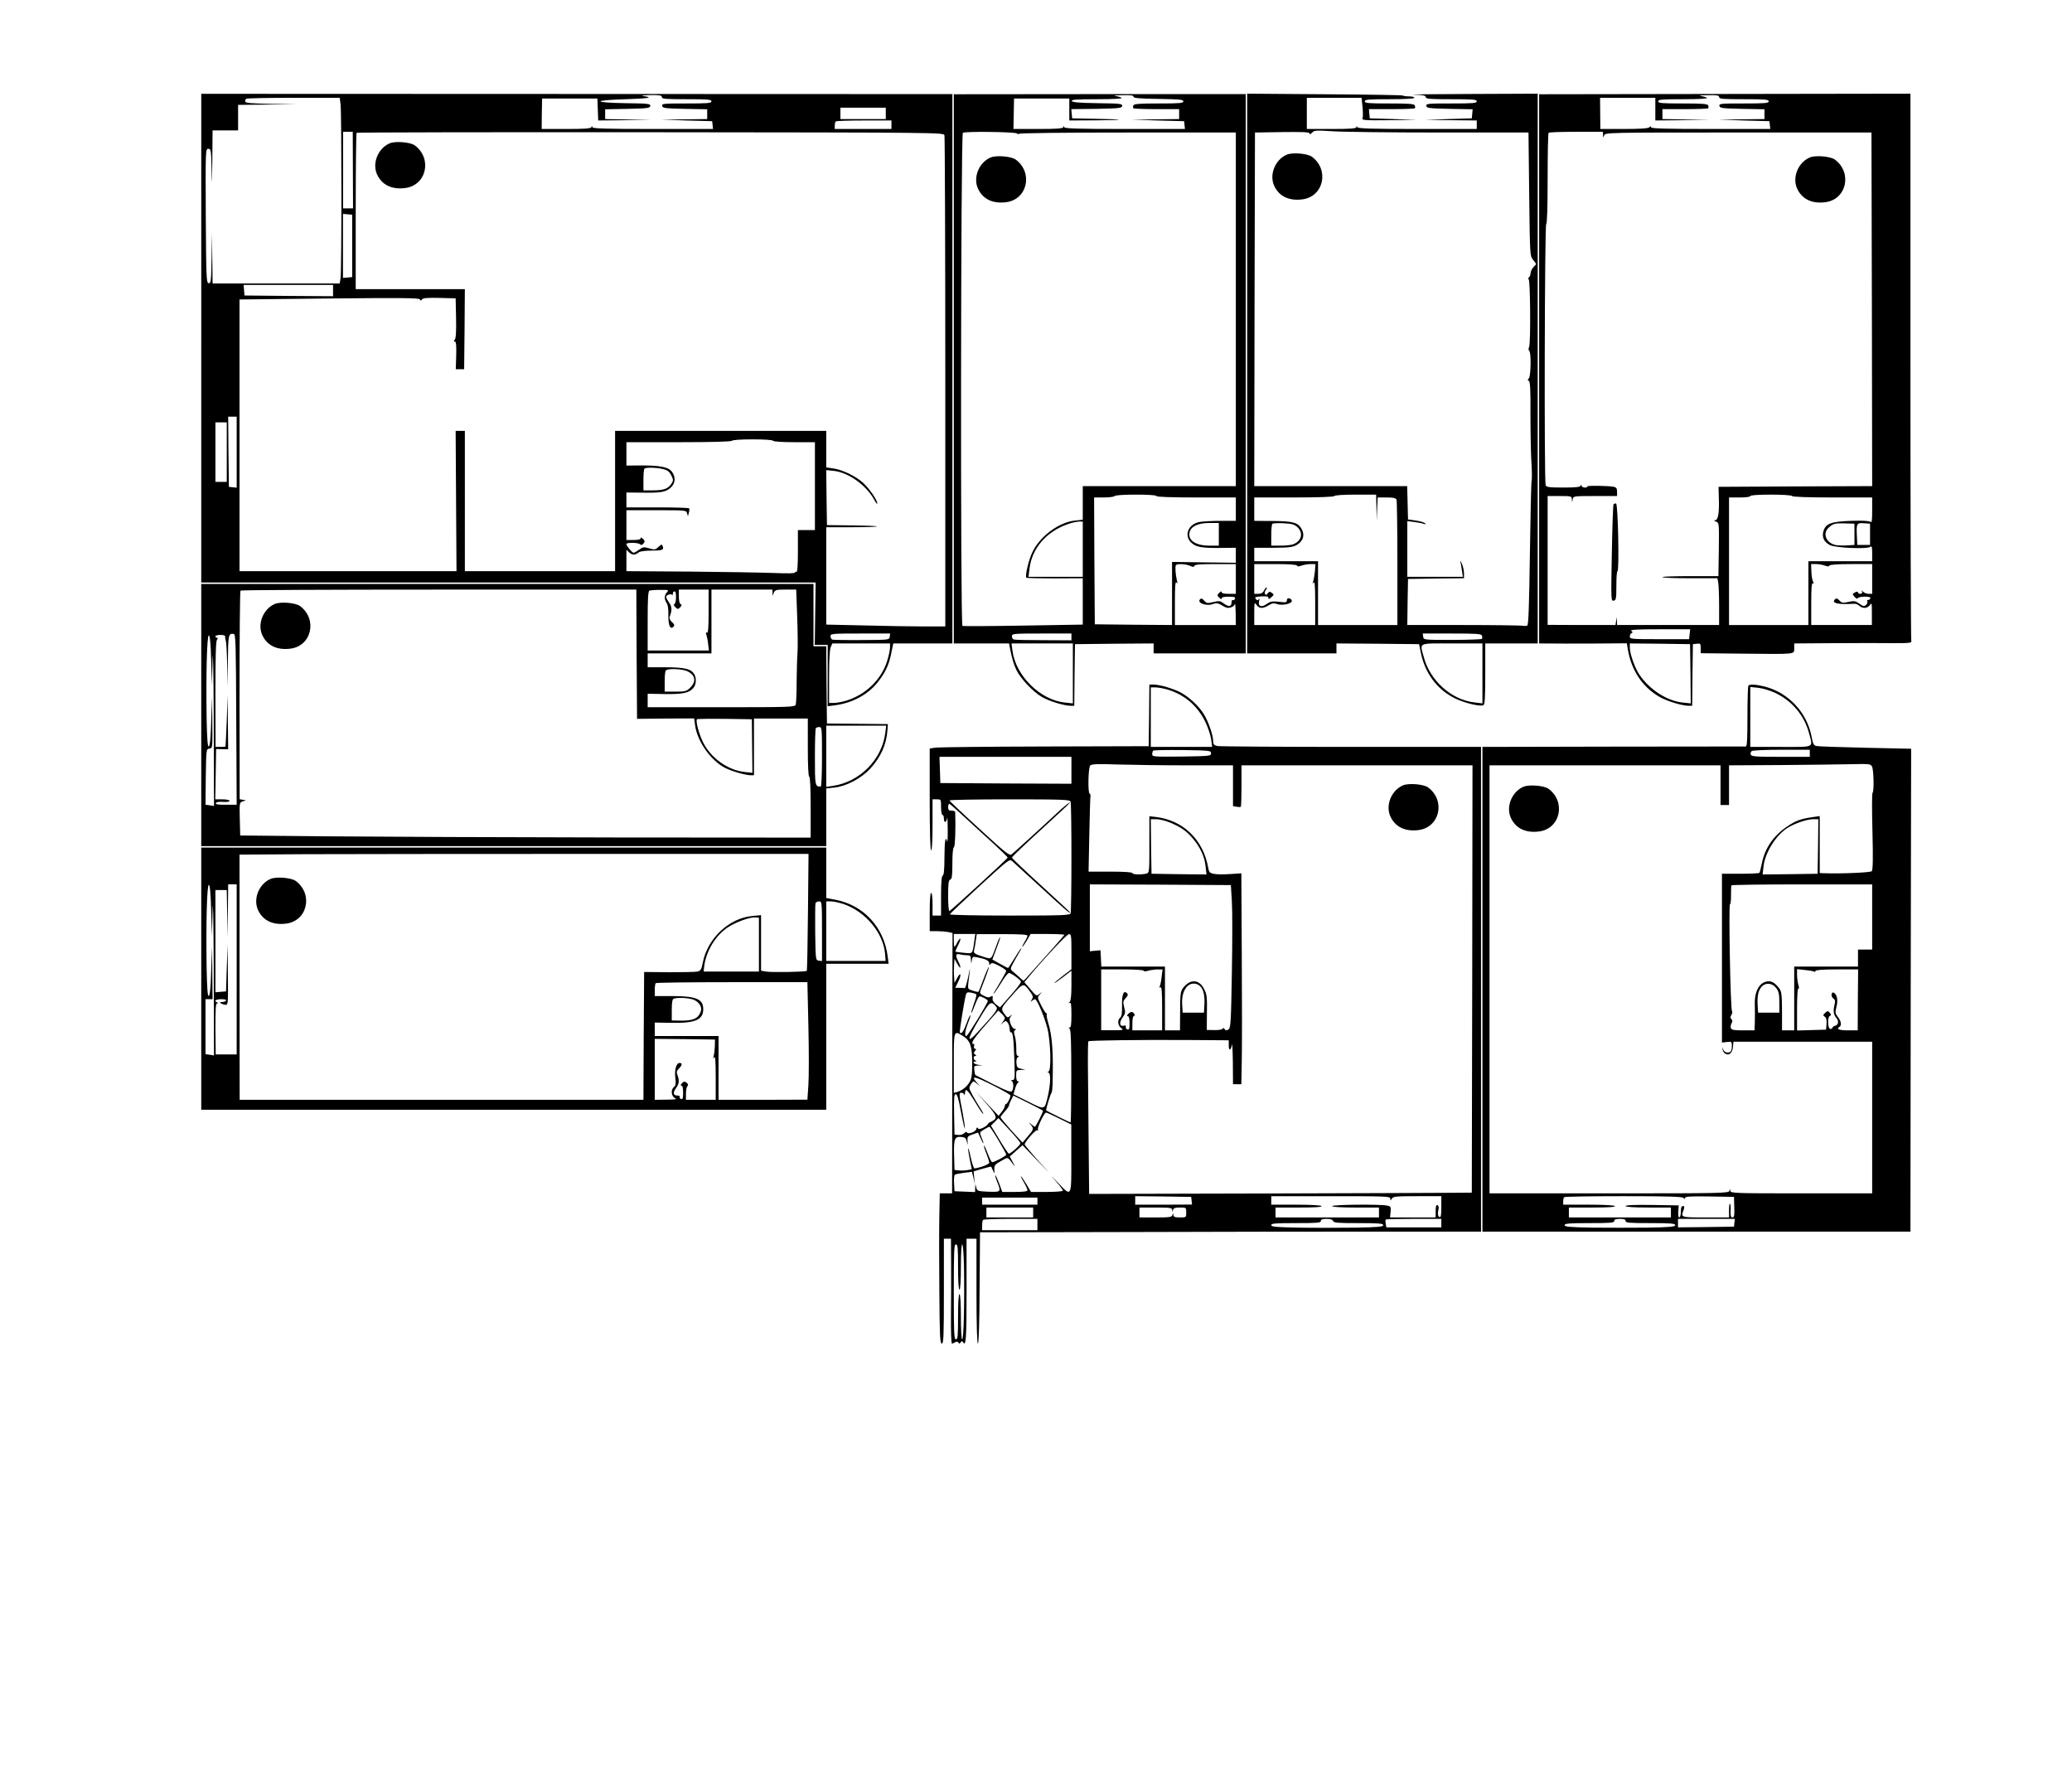 <?xml version="1.0" standalone="no"?>
<svg class="map2" version="1.0" xmlns="http://www.w3.org/2000/svg"
 width="100%" height="100%" viewBox="0 0 1462 1254"
 preserveAspectRatio="xMidYMid meet">
<g class="full-group" transform="translate(0,1254) scale(0.1,-0.1)"
fill="#000000" stroke="none">
<g class="huone">
<path d="M1420 10154 l0 -1724 2168 0 2167 0 -3 -220 -3 -220 46 0 45 0 0
-216 0 -217 53 7 c123 16 235 77 304 167 52 67 78 124 93 207 l13 62 208 0
209 0 0 1938 0 1938 -2650 1 -2650 1 0 -1724z m3250 1701 c0 -13 26 -15 175
-15 149 0 175 -2 175 -15 0 -13 -26 -15 -176 -15 -162 0 -175 -1 -172 -17 3
-16 20 -18 161 -21 l157 -3 0 -34 0 -35 -162 -2 -163 -2 180 -6 180 -5 3 -27
3 -28 -425 0 c-334 0 -426 3 -427 13 0 10 -2 10 -6 0 -3 -10 -49 -13 -178 -13
l-173 0 1 108 2 107 195 0 195 0 3 -77 3 -78 187 2 187 2 -162 3 -163 3 0 35
0 34 157 3 c140 3 158 5 161 20 3 16 -12 18 -172 20 -238 4 -238 21 -1 28 163
5 203 12 120 23 -16 2 7 5 53 6 67 1 82 -2 82 -14z m-2267 -52 c8 -63 8 -1176
0 -1225 l-6 -38 -448 0 -449 0 -2 178 -3 177 -2 -178 c-3 -163 -5 -178 -21
-175 -16 3 -17 37 -20 476 -2 465 -2 472 18 472 18 0 20 -8 23 -147 2 -126 3
-117 5 65 l2 212 90 0 90 0 0 90 0 90 208 2 207 3 -182 2 c-143 3 -183 6 -183
17 0 7 3 16 7 19 3 4 154 7 333 7 l327 0 6 -47z m3847 -63 l0 -40 -160 0 -160
0 0 40 0 40 160 0 160 0 0 -40z m40 -80 l0 -30 -200 0 -200 0 0 23 c0 13 3 27
7 30 3 4 93 7 200 7 l193 0 0 -30z m-3800 -320 l1 -270 -35 0 -35 0 0 270 0
270 34 0 34 0 1 -270z m4174 245 c3 -11 6 -795 6 -1742 l0 -1723 -148 0 c-82
0 -271 3 -420 7 l-272 6 0 344 0 343 182 0 c100 0 179 3 176 6 -4 3 -84 6
-180 7 l-173 2 -3 194 -2 194 50 -5 c106 -10 235 -103 290 -207 11 -20 19 -30
20 -22 0 23 -58 107 -102 146 -51 46 -145 91 -209 100 l-49 7 0 129 0 129
-745 0 -745 0 0 -495 0 -495 -530 0 -530 0 0 495 0 495 -32 0 -33 0 3 -495 3
-495 -766 0 -765 0 0 958 0 959 632 7 c504 5 633 4 640 -6 6 -11 10 -10 16 0
6 9 38 12 123 10 l114 -3 3 -139 c2 -93 -1 -143 -9 -152 -9 -11 -9 -14 1 -14
8 0 11 -27 9 -97 l-3 -98 29 0 30 0 3 283 2 282 -385 0 -385 0 0 548 c0 302 3
551 6 555 4 3 937 5 2075 4 2062 -2 2068 -2 2073 -22z m-4179 -780 l0 -220
-32 -3 -33 -3 0 226 0 226 33 -3 32 -3 0 -220z m-135 -315 l0 -40 -312 2 -313
3 -3 38 -3 37 315 0 316 0 0 -40z m-680 -1141 l0 -250 -27 3 -28 3 -3 248 -2
247 30 0 30 0 0 -251z m-70 1 l0 -210 -40 0 -40 0 0 210 0 210 40 0 40 0 0
-210z m3855 80 c4 -6 65 -10 151 -10 l144 0 0 -310 0 -310 -60 0 -60 0 0 -151
c0 -97 -4 -148 -10 -144 -5 3 -10 2 -10 -4 0 -7 -50 -8 -147 -4 -82 3 -349 8
-595 10 l-448 3 0 76 0 75 21 -20 c21 -19 40 -19 68 3 8 6 47 11 87 11 78 0
90 5 80 31 -6 15 -9 15 -30 -5 -22 -21 -27 -21 -65 -10 -38 11 -44 10 -71 -9
-16 -12 -34 -22 -39 -22 -11 0 -51 48 -51 61 0 13 84 11 96 -1 8 -8 15 -6 24
5 11 13 11 19 -3 33 -11 10 -17 12 -17 4 0 -8 -17 -12 -50 -12 l-50 0 0 105 0
105 211 0 c210 0 211 0 217 -22 6 -23 6 -23 12 2 4 14 5 28 3 33 -2 4 -103 7
-224 7 l-219 0 0 53 0 52 103 -1 c136 -2 172 3 207 33 36 30 40 77 10 116 -26
32 -82 43 -217 43 l-103 -1 0 83 0 82 369 0 c236 0 372 4 376 10 4 6 63 10
145 10 82 0 141 -4 145 -10z m-772 -201 c28 -7 42 -19 54 -44 15 -31 15 -36
-1 -60 -23 -34 -54 -45 -132 -45 l-64 0 0 73 c0 41 3 77 7 80 10 11 94 8 136
-4z m1595 -1181 c-3 -23 -4 -23 -198 -24 -107 -1 -201 1 -207 3 -7 3 -13 14
-13 24 0 18 11 19 211 19 l210 0 -3 -22z m2 -77 c0 -16 -9 -58 -20 -94 -41
-132 -153 -240 -290 -281 -30 -9 -69 -16 -87 -16 l-33 0 0 185 c0 118 4 193
12 210 l11 25 204 0 203 0 0 -29z"/>
<a className="anturi" xlinkTitle="anturi" xlinkHref="">
<path d="M2750 11529 c-85 -36 -128 -147 -86 -227 35 -68 102 -100 193 -89
151 17 196 207 70 301 -31 23 -136 32 -177 15z"/>
</a>
</g>
<g class="huone">
<path d="M6730 9938 l0 -1938 195 0 195 0 5 -27 c15 -78 28 -122 47 -161 29
-60 119 -156 182 -191 50 -29 156 -61 203 -61 l23 0 2 218 3 217 278 3 277 2
0 -35 0 -35 325 0 325 0 0 1973 0 1973 -1030 0 -1030 -1 0 -1937z m1268 1920
c-2 -10 39 -14 175 -16 148 -2 177 -5 177 -17 0 -13 -27 -15 -174 -15 -140 0
-175 -3 -179 -14 -3 -8 -3 -17 0 -20 4 -3 78 -6 165 -6 l158 0 0 -35 0 -35
-167 -2 -168 -2 185 -6 185 -5 3 -27 3 -28 -425 0 c-334 0 -426 3 -427 13 0
10 -2 10 -6 0 -3 -10 -49 -13 -178 -13 l-174 0 2 108 2 107 195 0 195 0 0 -78
0 -77 190 1 c218 2 211 7 -15 11 l-155 3 -3 32 -3 33 178 2 c159 3 178 5 181
20 3 16 -12 18 -174 20 -131 2 -178 6 -182 16 -3 9 37 12 179 12 113 0 179 4
174 9 -6 5 -26 11 -45 14 -19 2 2 5 48 5 61 2 81 -1 80 -10z m-821 -260 c7 -6
13 -6 13 -2 0 5 331 9 765 9 l765 0 0 -1247 0 -1248 -540 0 -540 0 0 -119 0
-118 -54 -6 c-113 -11 -246 -109 -300 -220 -27 -54 -55 -172 -44 -183 4 -3 94
-5 202 -5 l196 1 0 -163 0 -164 -420 -7 c-230 -4 -424 -5 -429 -2 -15 10 -12
3469 3 3479 17 11 369 7 383 -5z m983 -2558 c0 -6 100 -10 280 -10 l280 0 0
-82 0 -83 -108 0 c-59 0 -126 -4 -149 -8 -82 -16 -112 -101 -53 -150 33 -28
76 -35 217 -33 l93 1 0 -53 0 -53 -225 3 -225 3 0 -223 0 -222 -272 2 -273 3
-3 448 -2 447 69 0 c39 0 73 5 76 10 4 6 65 10 151 10 89 0 144 -4 144 -10z
m-520 -375 l0 -195 -191 0 -192 0 7 57 c17 144 119 262 271 315 27 10 62 17
78 18 l27 0 0 -195z m960 105 l0 -80 -65 0 c-100 0 -155 38 -141 96 11 41 61
64 139 64 l67 0 0 -80z m-204 -222 c22 -10 28 -10 32 0 3 9 42 12 148 12 l144
0 0 -105 0 -105 -50 0 c-33 0 -50 4 -50 12 0 8 -6 6 -17 -5 -16 -16 -16 -18 0
-34 11 -11 17 -13 17 -5 0 8 17 12 50 12 40 0 48 -3 44 -15 -4 -8 -10 -12 -15
-9 -5 3 -9 -4 -9 -15 0 -31 -19 -35 -52 -11 -28 21 -35 22 -77 12 -42 -10 -48
-9 -64 10 -13 15 -21 18 -29 10 -26 -26 45 -52 93 -33 19 7 33 6 50 -4 44 -26
49 -27 73 -21 14 3 27 14 29 24 3 9 5 -20 6 -65 l1 -83 -215 0 -215 0 0 158
c0 114 3 153 11 142 8 -11 9 -7 3 15 -9 38 -14 98 -7 107 7 12 69 9 99 -4z
m-836 -502 l0 -24 -197 1 c-109 0 -204 2 -210 5 -7 2 -13 13 -13 23 0 18 11
19 210 19 l210 0 0 -24z m10 -257 l0 -212 -57 6 c-173 18 -346 189 -369 365
l-7 52 217 0 216 0 0 -211z"/>
<a className="anturi" xlinkTitle="anturi" xlinkHref="">
<path d="M6990 11429 c-85 -36 -128 -147 -86 -227 35 -68 102 -100 193 -89
151 17 196 207 70 301 -31 23 -136 32 -177 15z"/>
</a>
</g>
<g class="huone">
<path d="M8800 9904 l0 -1974 315 0 315 0 0 35 0 35 292 -2 291 -3 13 -63 c29
-140 111 -252 231 -315 66 -34 181 -64 209 -53 11 4 14 46 14 221 l0 215 185
0 185 0 0 1940 0 1939 -477 -2 c-263 -1 -441 -3 -395 -5 64 -2 82 -6 82 -17 0
-13 29 -15 180 -15 153 0 180 -2 180 -15 0 -13 -27 -15 -179 -15 -165 0 -179
-1 -177 -17 3 -16 19 -18 165 -21 l162 -3 -3 -32 -3 -32 -165 -5 -165 -6 183
-2 182 -2 0 -30 0 -30 -419 0 c-326 0 -420 3 -424 13 -4 10 -6 10 -6 0 -1 -10
-43 -13 -175 -13 l-175 0 0 110 0 110 193 0 193 0 7 -64 c3 -35 4 -71 0 -80
-6 -14 12 -16 187 -14 l194 2 -165 6 -165 5 -3 33 -3 32 159 0 c87 0 161 3
165 6 3 3 3 12 0 20 -4 11 -39 14 -179 14 -148 0 -174 2 -174 15 0 13 26 15
175 15 110 0 175 4 175 10 0 6 -17 10 -38 10 -21 0 -41 3 -45 6 -3 3 -251 7
-551 9 l-546 4 0 -1975z m1355 1701 l630 0 5 -435 c5 -434 5 -436 28 -464 l22
-29 -20 -22 c-11 -12 -20 -30 -20 -41 0 -11 -5 -25 -12 -32 -7 -7 -8 -12 -2
-12 12 0 15 -445 4 -476 -6 -14 -5 -26 0 -29 15 -9 12 -178 -2 -194 -10 -11
-10 -14 -1 -18 10 -4 13 -61 12 -239 0 -129 3 -283 7 -343 4 -60 4 -116 1
-124 -3 -8 -8 -239 -12 -513 -5 -360 -10 -501 -18 -507 -7 -4 -21 -5 -32 -2
-11 2 -199 5 -418 5 l-397 0 2 163 3 162 198 3 197 2 0 38 c-1 20 -8 51 -16
67 -8 17 -12 23 -10 14 2 -9 8 -37 11 -63 l7 -46 -196 0 -196 0 0 196 0 197
48 -6 c26 -3 56 -9 67 -13 14 -5 17 -4 10 4 -6 6 -35 15 -65 19 l-55 8 -3 118
-3 117 -539 0 -540 0 2 1248 3 1247 193 3 c147 2 192 0 192 -10 0 -8 7 -5 18
6 15 17 28 17 142 10 69 -5 409 -9 755 -9z m-443 -2647 l2 -93 3 83 4 82 63 0
c49 0 65 -4 70 -16 3 -9 6 -211 6 -450 l0 -434 -280 0 -280 0 0 225 0 225
-225 0 -225 0 0 48 0 47 133 0 c114 1 138 4 167 20 45 27 58 68 35 111 -25 47
-59 57 -206 58 l-129 1 0 83 0 82 279 0 c176 0 282 4 286 10 4 6 65 10 151 10
l144 0 2 -92z m-558 -137 c45 -42 30 -99 -31 -122 -13 -5 -53 -9 -89 -9 l-64
0 0 73 c0 41 3 77 8 81 4 4 39 6 79 4 59 -3 76 -8 97 -27z m-2 -272 c2 -7 12
-7 31 0 16 6 44 11 64 11 l35 0 -4 -52 c-3 -29 -9 -62 -13 -73 -5 -16 -5 -17
4 -5 8 11 11 -27 11 -142 l0 -158 -215 0 -215 0 0 82 c0 77 1 81 16 60 19 -27
44 -28 85 -3 25 15 37 17 60 9 36 -13 104 2 104 22 0 8 -8 16 -17 18 -12 2
-18 -3 -18 -14 0 -15 -7 -16 -56 -10 -47 5 -60 3 -85 -15 -38 -27 -63 -19 -55
19 4 16 3 22 -2 14 -7 -10 -11 -10 -21 2 -10 12 -4 15 39 18 38 2 50 0 50 -11
0 -11 5 -9 21 5 19 17 19 19 3 31 -14 10 -19 10 -29 -4 -9 -12 -14 -13 -19 -4
-4 6 -2 19 5 27 6 8 10 17 7 19 -3 3 -11 -6 -18 -20 -9 -18 -22 -25 -42 -25
l-28 0 0 105 0 105 149 0 c97 0 151 -4 153 -11z m1305 -494 c3 -9 2 -19 -1
-23 -4 -3 -98 -7 -209 -7 -202 0 -202 0 -205 23 l-3 22 206 0 c176 0 206 -2
212 -15z m3 -266 l0 -212 -57 7 c-162 18 -314 155 -357 321 -28 104 -46 95
199 95 l215 0 0 -211z"/>
<a className="anturi" xlinkTitle="anturi" xlinkHref="">
<path d="M9080 11449 c-85 -36 -128 -147 -86 -227 35 -68 102 -100 193 -89
151 17 196 207 70 301 -31 23 -136 32 -177 15z"/>
</a>
</g>
<g class="huone">
<path d="M10860 9938 l0 -1938 183 -1 c100 0 239 0 309 1 l127 1 6 -38 c25
-153 103 -270 226 -341 53 -30 158 -62 206 -62 l23 0 2 218 3 217 28 3 c25 3
27 1 27 -32 l0 -35 298 -3 c380 -4 362 -6 362 38 l0 34 293 2 c160 1 347 1
415 0 106 0 123 2 118 15 -3 8 -6 880 -6 1938 l0 1924 -1310 -2 -1310 -2 0
-1937z m1270 1917 c0 -13 26 -15 175 -15 149 0 175 -2 175 -15 0 -13 -26 -15
-176 -15 -162 0 -175 -1 -172 -17 3 -16 20 -18 161 -21 l157 -3 0 -34 0 -35
-162 -2 -163 -2 180 -6 180 -5 3 -27 3 -28 -420 0 c-321 0 -421 3 -421 12 0 9
-3 9 -12 0 -8 -8 -62 -12 -179 -12 l-167 0 -1 110 -1 110 195 0 195 0 0 -80 0
-80 193 2 192 2 -167 3 -168 3 0 35 0 35 158 0 c87 0 161 3 165 6 3 3 3 12 0
20 -4 11 -39 14 -179 14 -148 0 -174 2 -174 15 0 13 26 15 177 15 109 0 173 4
168 9 -6 5 -26 11 -45 14 -19 2 2 5 48 5 67 2 82 -1 82 -13z m-819 -267 c0
-22 1 -22 8 -3 8 20 18 20 947 20 l939 0 3 -1247 2 -1248 -542 -2 -542 -3 2
-80 c4 -104 -5 -155 -26 -156 -12 0 -10 -3 6 -9 22 -9 22 -10 20 -197 l-3
-188 -198 0 c-108 0 -197 -3 -197 -7 0 -5 87 -8 194 -8 l194 0 6 -31 c3 -17 6
-92 6 -165 l0 -134 -360 0 -360 0 -1 28 -2 27 -4 -27 -4 -28 -240 0 -239 1 0
454 0 455 85 0 c81 0 85 -1 86 -22 l2 -23 4 23 c4 22 7 22 159 22 l154 0 0 30
c0 23 -5 31 -22 35 -39 8 -188 10 -188 3 0 -14 -40 -9 -41 5 0 10 -2 10 -6 0
-3 -10 -38 -13 -123 -13 -98 0 -119 3 -124 16 -11 28 -7 1844 4 1844 6 0 10
113 10 318 0 175 3 322 7 325 3 4 91 7 195 7 l188 0 1 -22z m1334 -2548 c4 -6
110 -10 286 -10 l279 0 0 -91 c0 -74 -2 -89 -13 -81 -8 7 -57 10 -136 7 -141
-5 -179 -19 -195 -73 -12 -43 4 -76 46 -98 39 -20 264 -30 285 -12 10 8 13 -1
13 -46 l0 -56 -225 0 -225 0 0 -225 0 -225 -280 0 -280 0 0 450 0 450 75 0
c43 0 75 4 75 10 0 6 55 10 144 10 86 0 147 -4 151 -10z m440 -270 l0 -75 -50
-3 c-27 -2 -64 -1 -81 2 -68 13 -97 82 -51 123 31 29 44 32 117 30 l65 -2 0
-75z m110 0 l0 -75 -45 0 -45 0 -3 64 c-4 87 -1 93 50 89 l43 -3 0 -75z m-318
-221 c19 -7 29 -7 31 0 2 7 56 11 153 11 l149 0 0 -105 0 -105 -26 0 c-14 0
-33 8 -42 18 -10 9 -14 13 -9 8 11 -16 8 -26 -8 -26 -8 0 -15 5 -15 10 0 7 -7
7 -21 0 -20 -11 -20 -12 -3 -32 11 -11 20 -15 22 -9 2 6 24 11 49 11 31 0 43
-4 40 -12 -2 -7 -9 -12 -15 -11 -6 2 -9 -3 -6 -11 3 -7 -2 -18 -10 -25 -13
-11 -21 -9 -47 10 -28 19 -36 21 -76 12 -40 -9 -47 -8 -64 10 -15 16 -22 18
-31 9 -28 -28 19 -39 136 -32 10 1 26 -6 35 -14 24 -22 57 -20 75 5 13 19 14
14 14 -60 l0 -81 -214 0 -214 0 0 151 c0 107 3 148 11 143 8 -4 8 -1 2 12 -6
11 -11 43 -12 72 l-2 52 35 0 c19 0 47 -5 63 -11z m-955 -484 l-4 -35 -209 0
c-199 0 -209 1 -209 19 0 11 6 22 13 24 9 4 8 8 -3 16 -11 8 46 11 200 11
l216 0 -4 -35z m6 -279 l2 -209 -57 6 c-109 11 -231 89 -303 193 -33 47 -70
150 -70 194 l0 30 213 -2 212 -3 3 -209z"/>
<a className="anturi" xlinkTitle="anturi" xlinkHref="">
<path d="M12770 11429 c-85 -36 -128 -147 -86 -227 35 -68 102 -100 193 -89
151 17 196 207 70 301 -31 23 -136 32 -177 15z"/>
</a>
</g>
<g class="huone">
<a className="anturi" xlinkTitle="anturi" xlinkHref="">
<path d="M11385 8981 c-3 -6 -9 -162 -12 -347 -6 -327 -6 -336 13 -332 17 3
19 13 19 106 0 56 3 102 8 102 13 0 4 473 -10 477 -6 2 -14 -1 -18 -6z"/>
</a>
<path d="M1420 7495 l0 -925 2205 0 2205 0 0 204 0 203 57 6 c84 9 189 64 253
133 76 84 114 168 122 272 l3 43 -215 2 -215 2 -3 273 -2 272 -45 0 -45 0 0
220 0 220 -2160 0 -2160 0 0 -925z m3072 429 l3 -456 202 2 201 1 7 -51 c16
-113 111 -247 213 -299 46 -23 143 -51 179 -51 l23 0 0 200 0 200 190 0 190 0
0 -205 c0 -130 4 -205 10 -205 6 0 10 -78 10 -215 l0 -215 -1387 1 c-764 1
-1669 5 -2013 8 l-625 6 -3 116 c-3 114 -2 117 20 124 l23 8 -22 4 -22 4 -1
733 c0 403 3 736 7 739 3 4 633 7 1400 7 l1393 0 2 -456z m214 437 c-20 -22
-20 -50 -2 -76 9 -13 13 -44 12 -87 -1 -71 13 -103 36 -80 9 9 7 17 -11 33
-14 13 -20 27 -16 38 18 45 17 71 -4 99 -11 17 -21 35 -21 40 0 13 29 24 41
16 5 -3 8 0 7 7 -2 6 3 14 10 16 8 3 12 -9 12 -40 0 -25 -5 -47 -11 -49 -8 -3
-5 -10 6 -22 17 -16 19 -16 34 -1 12 13 13 19 4 22 -8 3 -13 24 -13 54 l0 49
105 0 105 0 0 -156 c0 -115 -3 -153 -12 -148 -8 5 -9 0 -3 -17 4 -13 10 -43
12 -66 l5 -43 -216 0 -216 0 0 209 c0 158 3 210 13 214 6 2 41 5 75 5 60 0 63
0 48 -17z m745 -3 l0 -23 9 23 c9 20 16 22 84 22 l74 0 7 -192 c4 -106 5 -222
2 -258 -3 -36 -5 -128 -6 -206 0 -77 -3 -148 -7 -157 -6 -16 -48 -17 -525 -17
l-519 0 0 48 0 47 117 -2 c127 -2 173 7 203 40 22 23 26 67 10 98 -22 39 -64
50 -201 51 l-129 0 0 49 0 49 225 0 225 0 0 225 0 225 215 0 215 0 1 -22z
m-3784 -895 l3 -601 -76 0 c-54 -1 -74 3 -71 11 3 8 21 11 51 9 27 -2 46 1 46
7 0 6 -22 11 -51 11 l-50 0 3 178 3 177 43 -1 42 -1 -2 191 -2 191 -6 -180
c-4 -99 -8 -181 -9 -182 0 -2 -16 -3 -35 -3 l-35 0 -1 371 c0 267 3 375 11
385 8 10 8 14 0 14 -6 0 -11 5 -11 10 0 6 16 10 35 10 23 0 35 -4 34 -12 -1
-7 1 -20 4 -28 4 -8 8 -85 10 -170 l3 -155 2 182 c2 186 4 195 42 190 13 -2
15 -78 17 -604z m-177 416 l5 -174 5 180 c3 102 7 -83 8 -426 l2 -606 -30 5
-30 4 2 197 c3 195 3 196 26 199 22 3 22 4 20 185 l-2 182 -6 -174 c-3 -119
-9 -176 -17 -178 -8 -3 -12 50 -15 194 -5 315 2 595 16 590 7 -2 13 -60 16
-178z m3355 -73 c60 -26 71 -72 26 -117 -27 -27 -35 -29 -105 -29 l-76 0 0 74
c0 50 4 76 13 79 26 11 109 6 142 -7z m462 -530 l2 -189 -54 6 c-119 12 -240
99 -295 211 -29 60 -53 150 -42 161 3 3 92 4 196 3 l191 -3 2 -189z m940 96
c-22 -189 -179 -349 -370 -377 l-47 -7 0 216 0 216 211 0 212 0 -6 -48z m-447
-172 c0 -121 -4 -210 -9 -210 -40 0 -41 5 -41 209 0 109 3 201 7 204 3 4 15 7
25 7 17 0 18 -13 18 -210z"/>
<a className="anturi" xlinkTitle="anturi" xlinkHref="">
<path d="M1940 8279 c-85 -36 -128 -147 -86 -227 35 -68 102 -100 193 -89 151
17 196 207 70 301 -31 23 -136 32 -177 15z"/>
</a>
</g>
<g class="huone">
<path d="M8108 7493 l-3 -218 -730 -2 c-401 -1 -749 -5 -772 -8 l-43 -6 0
-360 c0 -233 4 -359 10 -359 6 0 10 67 10 180 l0 180 30 0 c30 0 30 -1 30 -55
0 -30 5 -55 10 -55 6 0 10 -11 10 -25 0 -34 18 -32 23 3 2 15 4 -20 4 -78 1
-58 -1 -97 -4 -87 -12 44 -18 6 -19 -110 0 -87 -4 -128 -12 -131 -8 -2 -12
-45 -12 -143 l0 -139 -30 0 -30 0 0 80 c0 47 -4 80 -10 80 -6 0 -10 -52 -10
-135 l0 -135 49 0 c27 0 63 -3 80 -6 l32 -7 -2 -918 -1 -919 -44 0 -43 0 -3
-157 c-2 -87 -2 -326 0 -530 2 -321 5 -373 17 -373 13 0 15 50 15 370 l0 370
25 0 25 0 1 -177 c1 -98 0 -265 -1 -370 -1 -106 2 -193 7 -193 4 0 15 4 23 10
9 6 17 5 22 -3 6 -9 10 -9 17 2 6 9 11 10 15 2 22 -36 26 14 26 359 l0 370 35
0 35 0 0 -370 c0 -237 4 -370 10 -370 6 0 11 142 12 393 l3 392 1025 2 c564 2
1359 3 1768 3 l742 0 0 1710 0 1710 -914 0 c-502 0 -928 3 -945 6 -26 6 -31
11 -31 36 0 40 -35 141 -67 191 -35 56 -101 117 -160 150 -53 28 -150 57 -195
57 l-28 0 -2 -217z m129 182 c121 -36 212 -114 268 -229 19 -39 37 -95 41
-123 l7 -53 -217 0 -216 0 0 210 0 210 33 0 c18 0 56 -7 84 -15z m308 -450 c0
-19 -8 -20 -207 -23 -197 -2 -208 -1 -208 16 0 10 3 22 7 26 4 3 97 5 207 4
193 -3 201 -4 201 -23z m-985 -120 l0 -95 -462 2 -463 3 -3 93 -3 92 466 0
465 0 0 -95z m823 35 l317 0 0 -144 0 -144 25 -4 c13 -3 27 -3 30 0 3 3 5 70
5 149 l0 143 815 0 815 0 -2 -1507 -3 -1508 -130 -1 c-71 -1 -679 -3 -1350 -5
l-1220 -3 -4 399 c-2 220 -4 461 -5 537 0 75 1 138 4 141 7 6 348 11 698 9
l292 -2 0 -37 c0 -40 15 -36 23 7 2 14 5 -44 6 -127 l1 -153 30 0 29 0 3 168
c2 92 2 426 0 744 l-3 576 -78 -5 c-43 -3 -94 -3 -114 1 -31 6 -36 11 -42 44
-35 199 -178 336 -372 358 l-43 5 0 -199 c0 -199 0 -200 -22 -206 -36 -9 -98
-7 -98 4 0 6 -58 10 -154 10 l-155 0 5 253 c3 138 6 262 8 275 2 12 -1 22 -5
22 -14 0 -11 184 4 199 9 10 51 12 192 7 99 -3 323 -6 498 -6z m-829 -256 c8
-20 8 -768 0 -788 -5 -14 -53 -16 -431 -16 -253 0 -423 4 -421 9 2 5 97 95
212 201 208 190 209 191 230 172 11 -10 105 -96 208 -190 169 -155 198 -180
198 -169 0 2 -92 88 -205 191 -113 103 -205 191 -205 195 0 5 92 93 205 196
113 103 205 189 205 192 0 7 -50 -33 -100 -81 -75 -71 -294 -270 -312 -284
-15 -12 -41 9 -227 180 -116 106 -211 196 -211 200 0 5 191 8 424 8 377 0 425
-2 430 -16z m-742 -115 c57 -52 147 -136 201 -184 53 -49 97 -92 97 -96 0 -7
-397 -372 -411 -377 -5 -2 -9 45 -9 106 0 88 3 111 15 116 12 4 15 27 15 115
0 69 4 111 11 113 8 3 13 134 9 248 0 6 -11 10 -25 10 -20 0 -25 5 -25 26 0
14 4 24 9 22 5 -1 56 -46 113 -99z m1439 -31 c81 -33 121 -61 167 -116 53 -63
82 -128 89 -198 l6 -54 -194 2 -194 3 -3 193 -2 192 38 0 c22 0 64 -10 93 -22z
m441 -558 c4 -63 4 -290 0 -504 -6 -357 -8 -390 -25 -400 -13 -8 -20 -8 -26 3
-6 9 -11 10 -15 2 -4 -6 -30 -10 -59 -9 l-52 1 1 124 c2 108 -1 129 -20 165
-35 70 -100 72 -149 6 -17 -23 -20 -43 -20 -162 l-1 -136 -53 0 -53 0 0 225 0
225 -225 0 -224 0 -3 58 -3 57 -37 -3 -38 -4 0 236 0 236 498 -2 497 -3 7
-115z m-1817 -277 c-13 -96 -10 -92 -73 -86 -32 3 -58 7 -60 8 -2 2 6 22 18
45 12 23 19 44 16 47 -2 3 -12 -9 -21 -26 -8 -17 -18 -31 -20 -31 -3 0 -5 20
-5 45 l0 45 76 0 76 0 -7 -47z m375 35 c0 -6 -9 -26 -21 -44 -11 -19 -18 -34
-15 -34 3 0 17 20 32 45 l26 45 119 0 c65 0 119 -3 119 -6 0 -4 -124 -144
-276 -313 -11 -12 -15 -12 -27 1 -8 8 -29 27 -47 42 -33 27 -33 28 -17 59 9
18 28 51 42 75 14 23 24 42 21 42 -3 0 -24 -31 -47 -70 -23 -38 -44 -70 -46
-70 -3 0 -29 14 -58 30 l-53 30 29 77 c16 41 28 78 26 80 -3 2 -15 -25 -27
-59 -38 -104 -30 -98 -100 -76 -54 18 -61 23 -57 42 3 11 9 42 12 68 l7 47
179 0 c124 0 179 -3 179 -11z m310 -112 l0 -125 -60 -46 c-33 -25 -60 -48 -60
-51 0 -3 27 16 60 41 l60 46 0 -103 c0 -69 -4 -108 -12 -117 -10 -11 -10 -13
0 -7 9 6 12 -14 12 -83 0 -66 -3 -91 -12 -91 -10 0 -10 -2 -1 -8 9 -6 12 -91
12 -335 0 -180 -2 -327 -5 -327 -5 0 -166 80 -172 85 -4 4 30 118 38 125 3 3
6 30 7 60 6 225 -2 340 -31 434 -8 27 -13 53 -10 57 2 4 0 9 -5 11 -4 1 -21
27 -35 56 -27 53 -27 55 -9 75 18 22 18 22 -3 4 -20 -17 -22 -16 -63 33 l-43
50 29 35 c103 125 271 304 286 304 15 1 17 -11 17 -123z m-737 -26 c24 0 27
-4 28 -32 2 -32 2 -32 6 -5 4 27 7 29 40 22 58 -11 83 -23 83 -42 0 -14 2 -15
9 -5 7 11 19 9 60 -12 28 -15 51 -31 51 -36 0 -5 -19 -40 -41 -77 -51 -84 -54
-90 -43 -80 5 5 27 39 50 75 22 37 46 67 53 67 15 0 78 -45 85 -61 2 -6 -30
-49 -72 -96 l-76 -86 -28 21 c-18 15 -27 29 -24 44 2 18 0 19 -14 11 -12 -8
-25 -6 -48 6 -29 15 -31 18 -21 44 44 113 59 156 56 159 -2 2 -19 -36 -37 -84
-18 -49 -34 -90 -36 -91 -1 -2 -19 1 -40 8 -36 12 -36 12 -31 59 15 115 15
121 -1 41 -10 -47 -21 -84 -25 -82 -4 1 -21 2 -37 2 l-30 0 20 41 c26 50 20
77 -6 29 l-19 -35 -3 43 c-2 23 -2 61 0 85 l3 42 18 -33 c26 -47 33 -33 8 16
-22 43 -18 56 14 48 11 -3 32 -6 48 -6z m1247 -109 c0 -6 12 -6 32 0 18 5 48
9 67 9 l34 0 -6 -47 c-2 -27 -8 -57 -12 -67 -6 -14 -5 -17 3 -12 9 5 12 -32
12 -148 l0 -156 -105 0 -105 0 0 50 c0 28 4 50 10 50 5 0 7 7 4 15 -4 8 -12
15 -19 15 -7 0 -18 -7 -25 -15 -9 -10 -9 -15 -1 -15 7 0 11 -20 11 -50 0 -41
-3 -48 -16 -43 -8 3 -13 11 -10 18 3 8 -2 11 -15 8 -29 -8 -34 22 -8 58 20 28
21 36 11 73 -9 37 -8 43 11 64 16 17 18 25 9 34 -24 24 -37 -9 -35 -87 1 -54
-2 -77 -13 -85 -21 -18 -17 -57 7 -74 20 -14 15 -15 -60 -15 l-81 0 0 214 0
215 150 0 c86 0 150 -4 150 -9z m-797 -155 c17 -24 18 -32 7 -50 -10 -17 -10
-19 1 -8 7 6 17 12 22 12 14 0 65 -120 87 -204 24 -94 29 -305 8 -307 -10 0
-10 -2 0 -6 17 -7 15 -79 -3 -161 -25 -106 -19 -105 -139 -45 l-105 52 11 38
c6 21 15 41 22 45 8 6 7 8 -1 8 -8 0 -13 15 -13 40 0 38 1 40 33 41 l32 1 -30
7 c-25 5 -31 11 -33 40 -2 20 2 37 10 42 10 7 10 9 0 9 -9 0 -12 16 -11 53 0
28 -4 68 -10 86 -8 27 -8 37 2 43 9 6 8 8 -3 8 -9 0 -22 16 -29 35 -10 30 -10
39 1 53 12 15 11 16 -5 3 -15 -12 -20 -12 -32 5 -37 47 -37 47 43 137 84 96
83 96 135 23z m1196 45 c24 -24 33 -69 29 -136 l-3 -50 -75 0 -75 0 -3 45 c-5
61 5 103 29 134 25 32 70 35 98 7z m-1580 -57 c3 -3 -4 -33 -17 -66 -12 -34
-20 -63 -18 -65 2 -2 13 23 26 57 12 33 26 60 31 60 16 0 59 -23 59 -32 0 -16
-142 -248 -151 -248 -15 0 -10 36 11 91 12 28 19 53 17 56 -3 2 -15 -24 -27
-57 -22 -59 -35 -78 -47 -66 -5 5 31 226 43 270 5 14 12 17 37 12 17 -3 33 -9
36 -12z m141 -88 c13 -17 -2 -37 -134 -181 -78 -85 -73 -49 15 97 74 124 81
129 119 84z m60 -79 c0 -6 -8 -20 -17 -31 -18 -21 -18 -21 3 -3 19 16 22 16
34 2 7 -9 13 -28 14 -44 1 -16 4 -27 7 -25 15 9 21 -38 26 -183 5 -144 4 -153
-13 -154 -11 0 -14 -3 -6 -6 14 -5 16 -51 3 -71 -6 -11 -36 0 -132 48 -68 34
-125 64 -127 65 -2 2 -5 17 -7 34 -4 29 -2 31 28 33 l32 1 -32 4 c-31 4 -47
22 -20 24 10 0 10 2 0 6 -7 2 -13 11 -13 19 0 8 6 14 13 14 8 0 8 3 -2 9 -12
8 -12 12 -2 25 10 12 11 16 1 16 -7 0 -10 8 -7 20 3 12 1 18 -5 14 -5 -4 -8 2
-6 14 1 11 43 65 93 121 l89 101 23 -22 c13 -12 23 -26 23 -31z m-295 -127
c51 -32 65 -72 65 -192 0 -84 -4 -109 -20 -135 -20 -33 -50 -56 -87 -68 l-23
-6 0 210 c0 235 -1 232 65 191z m335 -420 c0 -16 -23 -60 -32 -60 -4 0 -8 -6
-8 -14 0 -7 -10 -26 -22 -41 l-22 -28 -79 84 -79 84 73 -83 c77 -88 81 -104
31 -127 -12 -5 -22 -13 -22 -17 0 -4 -14 -15 -31 -24 -24 -12 -34 -13 -39 -4
-5 8 -9 5 -12 -8 -6 -20 -60 -38 -66 -21 -2 5 -11 2 -19 -7 -9 -8 -27 -14 -42
-12 l-26 3 -3 143 c-2 118 0 142 12 142 10 0 20 -34 37 -127 13 -69 25 -121
27 -115 2 6 -6 59 -17 119 -25 128 -25 133 -7 133 8 0 17 -6 19 -12 3 -7 6 -3
6 10 2 39 18 24 71 -63 28 -47 54 -85 57 -85 3 0 -1 10 -9 23 -51 80 -88 147
-88 159 0 8 6 23 14 33 14 19 15 19 38 0 l23 -20 -22 26 c-46 51 -20 48 107
-16 72 -36 130 -69 130 -75z m229 -106 c5 -4 -50 -114 -57 -114 -3 0 -15 8
-26 18 -21 17 -21 17 -3 -4 23 -28 22 -32 -21 -82 l-37 -44 -78 85 c-42 47
-77 89 -77 94 0 5 14 23 30 41 17 18 30 38 30 43 0 6 7 23 15 39 l15 30 103
-51 c56 -28 104 -53 106 -55z m115 -56 l85 -42 0 -238 c1 -280 3 -276 -97
-170 -53 56 -55 57 -13 9 28 -32 51 -63 51 -68 0 -5 -51 -9 -113 -9 l-112 0
-33 55 c-18 30 -35 55 -38 55 -3 0 7 -20 21 -43 14 -24 25 -49 25 -55 0 -8
-28 -12 -89 -12 l-89 0 -22 60 c-13 34 -24 59 -27 57 -2 -3 5 -28 17 -56 24
-62 22 -63 -76 -59 -63 3 -69 5 -75 28 l-7 25 -1 -28 -1 -28 -72 3 -73 3 -3
54 c-2 30 0 57 5 62 4 4 34 10 65 14 l56 7 11 -43 10 -44 -5 45 -4 45 61 18
c34 10 62 17 63 15 1 -2 7 -14 13 -28 11 -24 11 -24 9 8 -1 29 4 36 47 60 54
30 43 34 93 -33 8 -11 4 -1 -8 22 l-23 43 45 40 45 40 94 -98 94 -97 -87 96
c-47 53 -86 100 -86 104 0 17 76 104 88 100 7 -3 10 0 6 6 -7 12 44 119 57
119 5 0 47 -19 93 -42z m-274 -175 c0 -12 -68 -73 -82 -73 -3 0 -33 44 -66 99
l-60 99 27 26 26 27 77 -83 c43 -46 78 -88 78 -95z m-156 23 c31 -52 56 -98
56 -103 0 -9 -83 -53 -99 -53 -5 0 -19 27 -31 60 -13 34 -24 59 -27 57 -2 -3
5 -28 17 -56 11 -28 20 -58 20 -65 0 -11 -63 -35 -104 -40 -5 -1 -17 35 -27
79 -9 44 -17 71 -18 60 0 -11 6 -48 13 -82 l13 -63 -32 -6 c-17 -3 -45 -4 -61
-2 l-29 3 -3 104 c-3 116 4 134 52 129 25 -2 32 -9 38 -33 7 -30 7 -30 5 4 -2
31 1 35 36 47 l38 13 19 -42 c22 -50 27 -42 5 9 -14 34 -14 35 18 54 18 11 35
20 38 20 4 0 32 -42 63 -94z m1364 -428 l3 -27 -200 -1 -201 0 0 30 0 30 198
-2 197 -3 3 -27z m1402 15 c1 -17 1 -17 11 0 9 15 29 17 179 17 l170 0 0 -76
c0 -56 -3 -75 -12 -71 -13 4 -15 24 -7 61 2 10 -2 21 -8 23 -9 3 -13 -9 -13
-41 l0 -46 -161 0 -161 0 4 39 c3 37 1 40 -26 45 -51 10 -386 7 -386 -4 0 -6
62 -10 165 -10 l165 0 0 -35 0 -35 -365 0 -365 0 0 35 0 35 166 0 c107 0 163
3 159 10 -4 6 -75 10 -181 10 l-174 0 0 30 0 30 420 0 c393 0 420 -1 420 -17z
m-2490 -18 l0 -25 -195 0 -195 0 0 25 0 25 195 0 195 0 0 -25z m-30 -80 l0
-35 -165 0 -165 0 0 35 0 35 165 0 165 0 0 -35z m981 18 c1 -17 2 -17 6 0 3
13 15 17 49 17 44 0 44 0 44 -35 0 -35 0 -35 -45 -35 -36 0 -45 4 -46 18 -1
16 -2 16 -6 0 -4 -16 -18 -18 -119 -18 l-114 0 0 35 0 35 115 0 c102 0 115 -2
116 -17z m-951 -103 l0 -40 -195 0 -195 0 0 33 c0 19 3 37 7 40 3 4 91 7 195
7 l188 0 0 -40z m2086 25 c5 -13 35 -15 180 -15 143 0 174 -3 174 -14 0 -12
-36 -15 -197 -18 -109 -1 -287 -2 -395 0 -163 3 -198 6 -198 18 0 12 30 14
175 14 149 0 175 2 175 15 0 11 11 15 40 15 27 0 43 -5 46 -15z m764 -15 l0
-30 -194 0 -194 0 -4 25 c-3 13 -3 27 0 30 3 3 92 5 199 5 l193 0 0 -30z
m-3410 -310 c0 -100 4 -160 10 -160 6 0 10 60 10 160 0 216 18 211 22 -6 4
-248 -2 -504 -13 -504 -5 0 -9 68 -9 160 0 100 -4 160 -10 160 -6 0 -10 -60
-10 -160 0 -136 -2 -160 -15 -160 -13 0 -15 44 -15 335 0 291 2 335 15 335 13
0 15 -24 15 -160z"/>
<a className="anturi" xlinkTitle="anturi" xlinkHref="">
<path d="M9900 6999 c-85 -36 -128 -147 -86 -227 35 -68 102 -100 193 -89 151
17 196 207 70 301 -31 23 -136 32 -177 15z"/>
</a>
</g>
<g class="huone">
<path d="M12337 7703 c-4 -3 -7 -102 -7 -219 0 -163 -3 -212 -12 -211 -7 0
-428 -1 -935 -1 l-923 -2 0 -1710 0 -1710 1510 0 1510 0 2 1704 3 1703 -320 7
c-176 4 -331 9 -345 12 -22 4 -27 12 -37 64 -32 172 -162 311 -328 355 -63 16
-107 19 -118 8z m189 -52 c119 -56 206 -160 239 -286 27 -104 45 -95 -200 -95
l-215 0 0 211 0 212 56 -6 c30 -3 84 -19 120 -36z m244 -426 l0 -25 -205 0
c-179 0 -206 2 -212 16 -3 9 0 20 8 25 8 5 103 9 212 9 l197 0 0 -25z m439
-94 c12 -22 15 -177 4 -184 -5 -3 -5 -126 -1 -274 5 -198 3 -271 -5 -280 -10
-10 -226 -19 -344 -14 l-23 1 0 201 0 201 -47 -7 c-85 -12 -120 -24 -182 -66
-99 -66 -160 -156 -181 -268 -6 -30 -13 -57 -16 -60 -3 -3 -64 -6 -135 -6
l-129 0 0 -595 0 -596 35 4 c34 4 35 3 35 -31 0 -22 -6 -37 -15 -41 -22 -8
-43 3 -48 25 -4 16 -4 15 -3 -2 0 -12 9 -27 19 -33 26 -17 51 4 55 48 l3 36
490 0 489 0 0 -535 0 -535 -500 0 c-469 0 -500 1 -501 18 -1 16 -2 16 -6 0 -4
-17 -53 -18 -849 -18 l-844 0 0 1510 0 1510 815 0 815 0 0 -140 0 -140 30 0
30 0 0 140 0 140 363 2 c199 2 424 4 499 6 128 3 138 2 147 -17z m-381 -563
l-3 -193 -194 -3 -194 -2 6 54 c10 99 88 224 172 276 50 31 134 59 178 60 l37
0 -2 -192z m382 -498 l0 -230 -50 0 -50 0 0 -60 0 -60 -225 0 -225 0 0 -225 0
-225 -43 0 -43 0 0 135 c-1 120 -3 139 -21 163 -34 45 -64 58 -103 42 -46 -19
-72 -81 -68 -163 1 -34 1 -88 0 -119 l-2 -58 -80 0 c-65 0 -82 3 -87 16 -3 9
-1 24 5 34 8 13 7 21 -1 29 -9 9 -9 16 0 30 6 10 8 22 4 27 -11 12 -25 754
-14 754 4 0 8 28 7 63 0 34 1 65 3 70 3 4 227 7 499 7 l494 0 0 -230z m-409
-386 c5 -3 9 0 9 5 0 7 51 11 150 11 l151 0 -2 -215 -1 -215 -69 0 c-63 0 -85
9 -59 25 16 10 11 41 -12 70 -19 25 -20 32 -10 71 12 44 5 85 -17 99 -19 11
-25 -25 -6 -39 14 -10 16 -19 9 -47 -10 -42 -6 -69 12 -90 20 -22 17 -50 -6
-56 -11 -3 -20 -9 -20 -14 0 -5 -7 -9 -15 -9 -19 0 -22 86 -2 93 9 3 9 8 -2
21 -13 15 -15 15 -32 0 -17 -15 -17 -18 -3 -28 11 -8 14 -24 12 -51 l-3 -40
-102 -3 -103 -3 0 151 c0 91 4 149 9 145 6 -3 6 7 0 27 -5 18 -9 50 -9 72 l0
38 56 -6 c31 -3 60 -8 65 -12z m-267 -117 c17 -23 21 -43 21 -100 l0 -72 -75
0 -75 0 -3 50 c-4 68 4 107 29 134 29 31 75 25 103 -12z m-656 -1479 c9 -9 12
-9 12 0 0 10 42 12 173 10 l172 -3 2 -72 c2 -60 0 -73 -13 -73 -11 0 -14 10
-13 45 2 24 0 48 -4 51 -4 4 -7 -16 -7 -44 l0 -52 -165 0 c-178 0 -176 -1
-155 54 7 21 6 26 -5 26 -11 0 -15 -11 -15 -40 0 -22 -5 -40 -11 -40 -6 0 -9
17 -7 43 l3 42 -188 3 c-122 2 -187 -1 -187 -8 0 -6 58 -10 160 -10 l160 0 0
-35 0 -35 -360 0 -360 0 0 35 0 35 166 0 c107 0 163 3 159 10 -4 6 -77 10
-186 10 l-179 0 0 23 c0 13 3 27 7 30 3 4 191 7 418 7 306 0 414 -3 423 -12z
m-408 -163 c0 -13 26 -15 175 -15 144 0 175 -3 175 -14 0 -12 -36 -15 -195
-18 -107 -1 -283 -1 -390 0 -159 3 -195 6 -195 18 0 11 31 14 175 14 149 0
175 2 175 15 0 11 11 15 40 15 29 0 40 -4 40 -15z m768 -12 l-3 -28 -197 -3
-198 -2 0 30 0 30 201 0 200 0 -3 -27z"/>
<a className="anturi" xlinkTitle="anturi" xlinkHref="">
<path d="M10750 6989 c-85 -36 -128 -147 -86 -227 35 -68 102 -100 193 -89
151 17 196 207 70 301 -31 23 -136 32 -177 15z"/>
</a>
</g>
<g class="huone">
<path d="M1420 5635 l0 -925 2205 0 2205 0 0 515 0 515 220 0 220 0 -6 48
c-25 209 -170 366 -371 404 l-63 12 0 178 0 178 -2205 0 -2205 0 0 -925z
m4281 470 c-2 -225 -6 -412 -8 -415 -7 -8 -252 -12 -289 -5 l-34 6 0 196 0
196 -61 -6 c-165 -15 -316 -157 -350 -328 -9 -48 -15 -58 -36 -64 -14 -3 -104
-5 -201 -5 l-177 2 -3 -451 -2 -451 -1425 0 -1424 0 -1 865 0 865 462 3 c255
1 1158 2 2008 2 l1545 0 -4 -410z m-4211 9 l5 -179 5 185 c3 106 7 -72 8 -421
l2 -606 -30 5 -30 4 0 194 0 194 25 0 25 0 -2 188 -2 187 -6 -174 c-3 -119 -9
-176 -17 -178 -8 -3 -12 50 -15 194 -5 315 2 595 16 590 7 -2 13 -61 16 -183z
m180 -414 l0 -600 -74 0 -74 0 -2 180 c0 140 2 180 12 181 10 0 10 2 1 6 -27
10 -11 23 28 23 24 0 38 -4 34 -10 -3 -5 -16 -10 -28 -10 -18 0 -19 -2 -7 -10
8 -5 23 -10 33 -10 16 0 17 16 15 213 l-2 212 -6 -165 -5 -165 -37 -3 -38 -3
0 360 0 361 40 0 40 0 3 -167 3 -168 2 188 2 187 30 0 30 0 0 -600z m4130 269
l0 -210 -22 3 c-23 3 -23 4 -26 198 -1 107 0 200 2 207 3 7 15 13 26 13 19 0
20 -6 20 -211z m153 192 c154 -53 279 -203 292 -350 l4 -51 -210 0 -209 0 0
210 0 210 33 0 c19 0 59 -9 90 -19z m-598 -286 l0 -190 -195 0 -195 0 3 30
c11 110 81 227 171 284 58 37 153 71 191 68 l25 -2 0 -190z m349 -575 c4 -171
4 -357 0 -415 l-7 -104 -313 -1 -314 0 0 225 0 225 -225 0 -225 0 0 48 0 47
117 -2 c171 -3 227 22 225 100 -2 68 -50 88 -213 89 l-129 0 0 43 c0 23 3 45
7 48 3 4 246 7 538 7 l532 0 7 -310z m-809 186 c43 -19 63 -56 47 -90 -21 -47
-57 -60 -159 -57 l-43 1 0 74 c0 50 4 76 13 79 26 11 109 6 142 -7z m149 -326
c-1 -25 -4 -56 -8 -70 -6 -19 -5 -22 3 -10 8 11 11 -28 11 -142 l0 -158 -105
0 -105 0 0 43 c0 24 5 48 10 53 8 8 6 15 -5 24 -13 11 -19 11 -33 -3 -10 -11
-12 -17 -4 -17 8 0 12 -17 12 -50 0 -40 -3 -48 -15 -44 -8 4 -12 10 -9 15 3 5
-4 9 -15 9 -31 0 -35 19 -12 51 23 31 26 55 11 94 -8 20 -6 29 10 45 24 24 26
40 5 40 -23 0 -37 -48 -30 -105 5 -40 3 -54 -9 -64 -27 -23 -19 -71 14 -84 8
-3 -22 -6 -67 -6 l-83 -1 0 215 0 215 213 -2 212 -3 -1 -45z"/>
<a className="anturi" xlinkTitle="anturi" xlinkHref="">
<path d="M1910 6339 c-85 -36 -128 -147 -86 -227 35 -68 102 -100 193 -89 151
17 196 207 70 301 -31 23 -136 32 -177 15z"/>
</a>
</g>
</g>
</svg>
